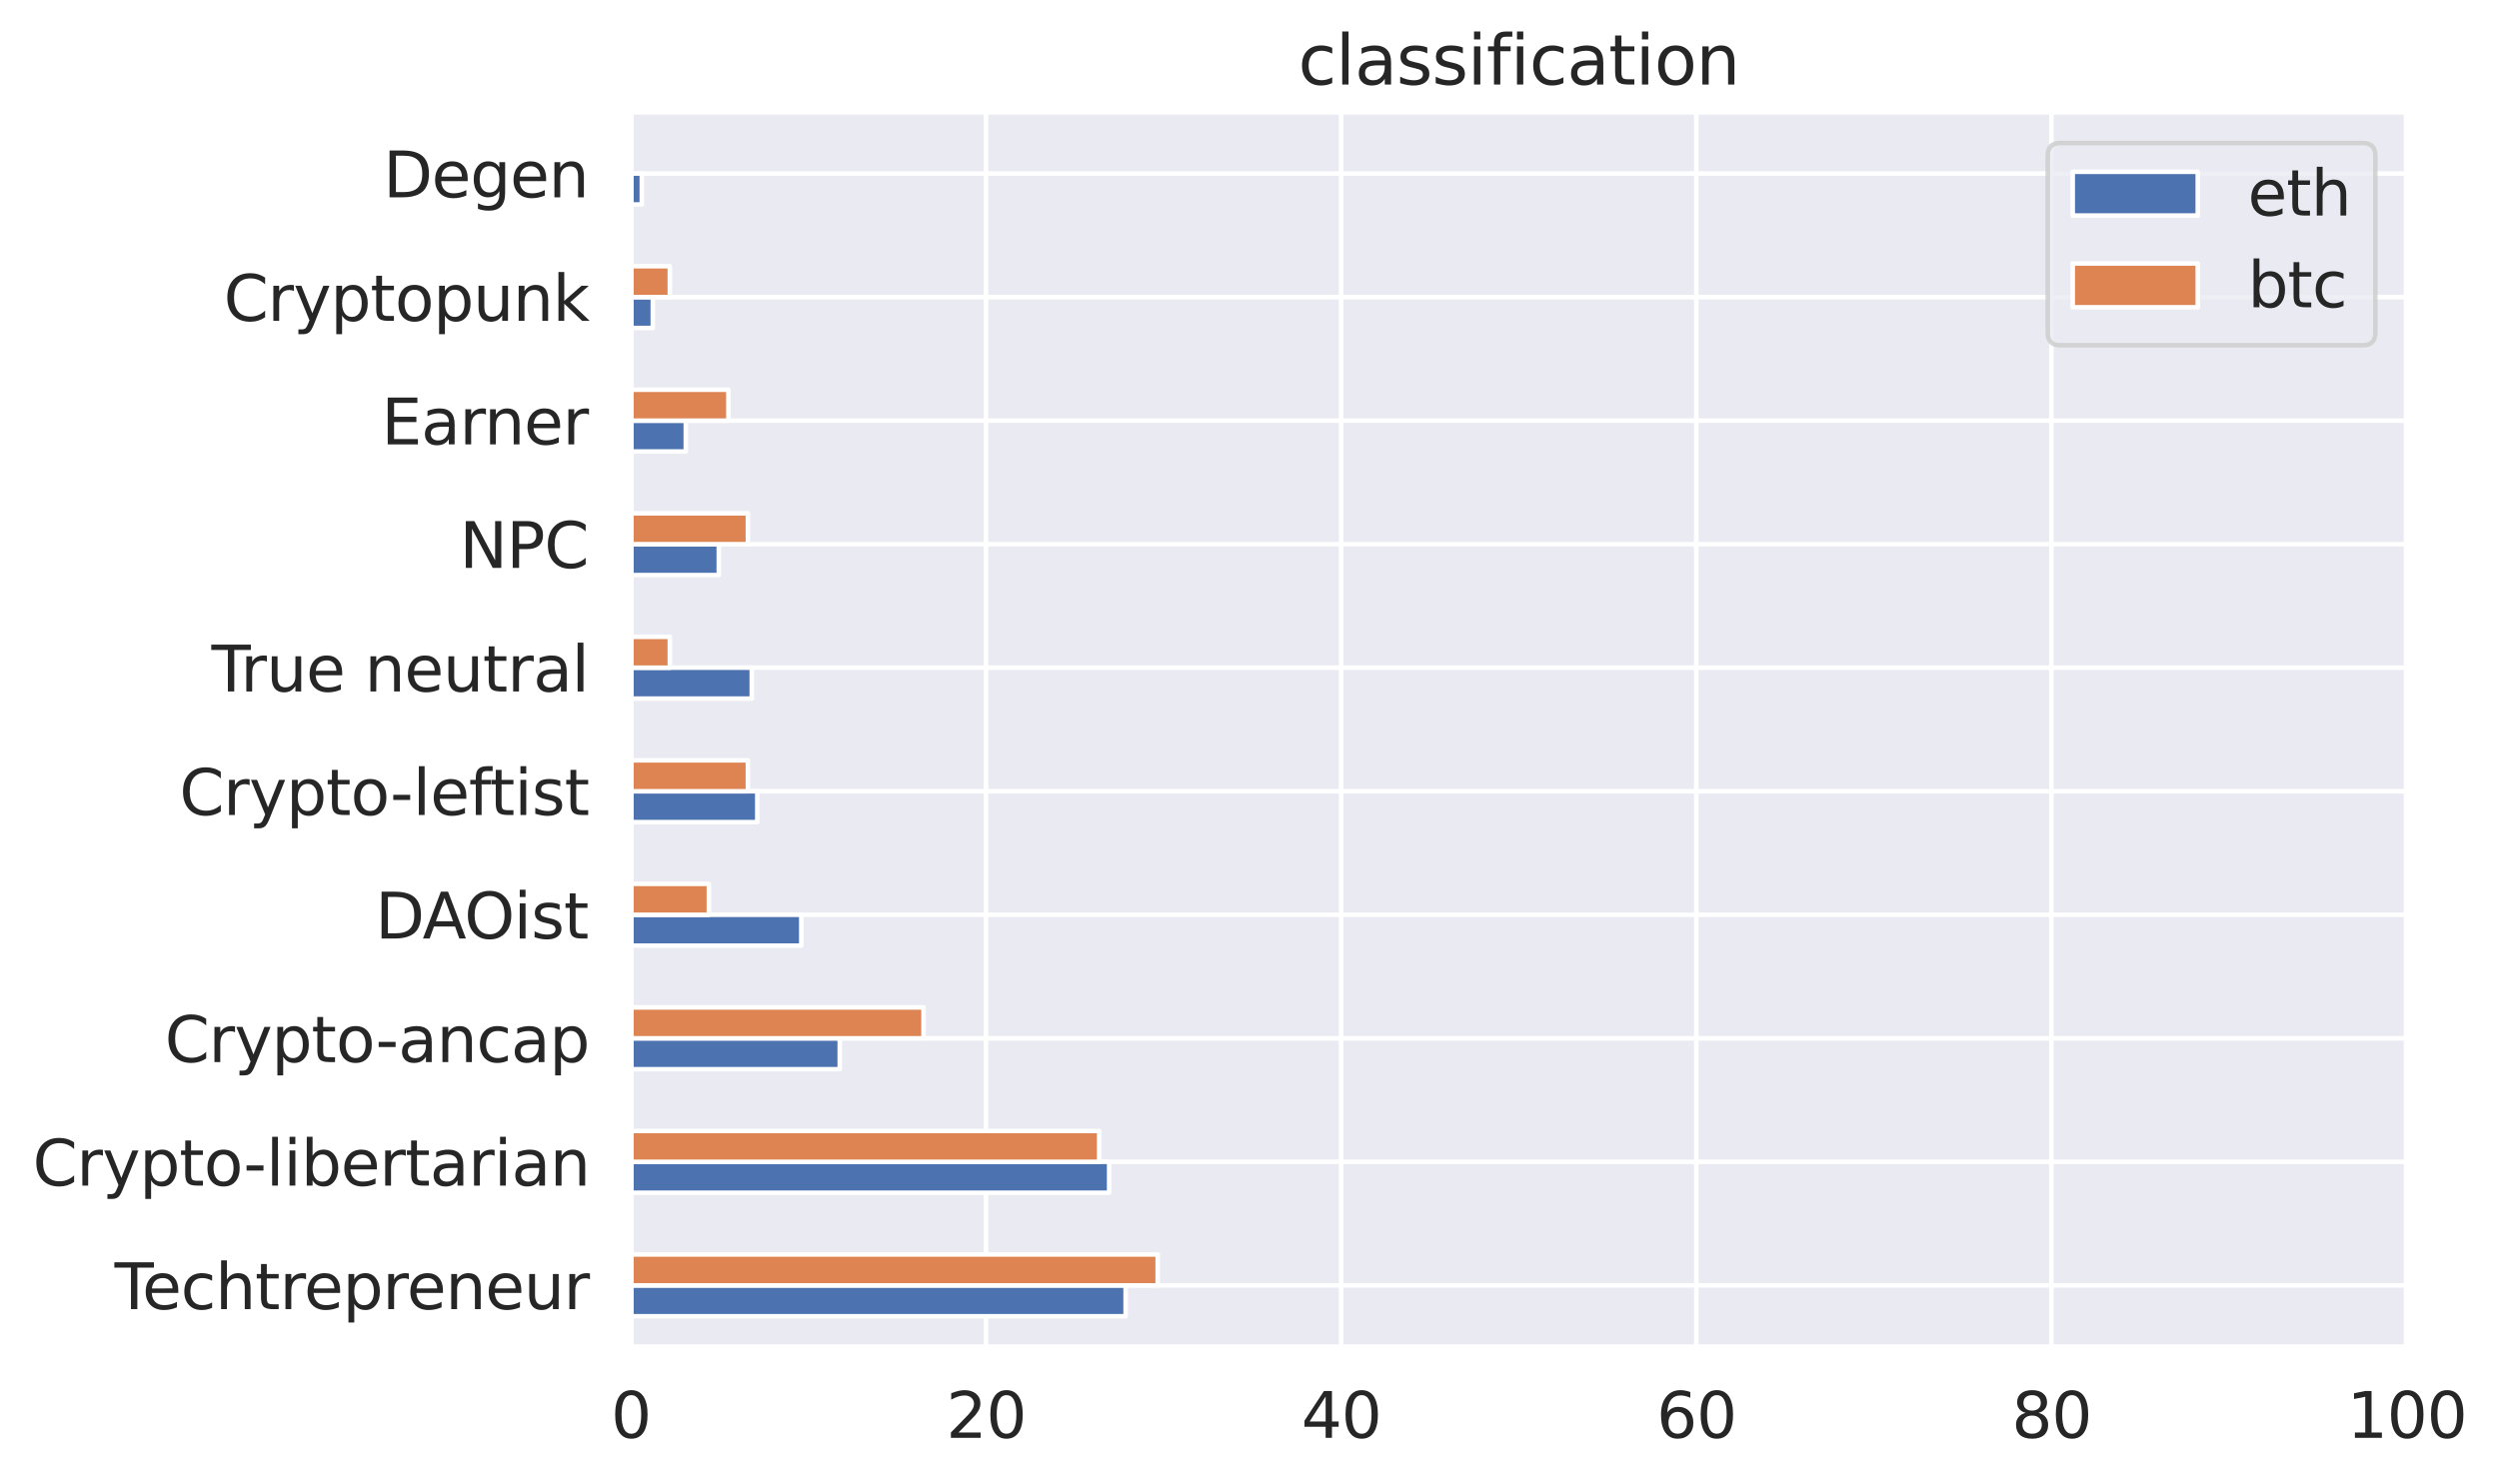 <?xml version="1.0" encoding="utf-8" standalone="no"?>
<!DOCTYPE svg PUBLIC "-//W3C//DTD SVG 1.1//EN"
  "http://www.w3.org/Graphics/SVG/1.1/DTD/svg11.dtd">
<svg height="326.405pt" version="1.1" viewBox="0 0 549.678 326.405" width="549.678pt" xmlns="http://www.w3.org/2000/svg" xmlns:xlink="http://www.w3.org/1999/xlink">
 <defs>
  <style type="text/css">*{stroke-linecap:butt;stroke-linejoin:round;}</style>
 </defs>
 <g id="figure_1">
  <g id="patch_1">
   <path d="M 0 326.405 
L 549.678 326.405 
L 549.678 0 
L 0 0 
z
" style="fill:#ffffff;"/>
  </g>
  <g id="axes_1">
   <g id="patch_2">
    <path d="M 138.755 296.398 
L 529.355 296.398 
L 529.355 24.598 
L 138.755 24.598 
z
" style="fill:#eaeaf2;"/>
   </g>
   <g id="matplotlib.axis_1">
    <g id="xtick_1">
     <g id="line2d_1">
      <path clip-path="url(#p2301fa9f98)" d="M 138.755 296.398 
L 138.755 24.598 
" style="fill:none;stroke:#ffffff;stroke-linecap:round;"/>
     </g>
     <g id="text_1">
      <!-- 0 -->
      <g style="fill:#262626;" transform="translate(134.381 316.346)scale(0.138 -0.138)">
       <defs>
        <path d="M 2034 4250 
Q 1547 4250 1301 3770 
Q 1056 3291 1056 2328 
Q 1056 1369 1301 889 
Q 1547 409 2034 409 
Q 2525 409 2770 889 
Q 3016 1369 3016 2328 
Q 3016 3291 2770 3770 
Q 2525 4250 2034 4250 
z
M 2034 4750 
Q 2819 4750 3233 4129 
Q 3647 3509 3647 2328 
Q 3647 1150 3233 529 
Q 2819 -91 2034 -91 
Q 1250 -91 836 529 
Q 422 1150 422 2328 
Q 422 3509 836 4129 
Q 1250 4750 2034 4750 
z
" id="DejaVuSans-30" transform="scale(0.016)"/>
       </defs>
       <use xlink:href="#DejaVuSans-30"/>
      </g>
     </g>
    </g>
    <g id="xtick_2">
     <g id="line2d_2">
      <path clip-path="url(#p2301fa9f98)" d="M 216.875 296.398 
L 216.875 24.598 
" style="fill:none;stroke:#ffffff;stroke-linecap:round;"/>
     </g>
     <g id="text_2">
      <!-- 20 -->
      <g style="fill:#262626;" transform="translate(208.126 316.346)scale(0.138 -0.138)">
       <defs>
        <path d="M 1228 531 
L 3431 531 
L 3431 0 
L 469 0 
L 469 531 
Q 828 903 1448 1529 
Q 2069 2156 2228 2338 
Q 2531 2678 2651 2914 
Q 2772 3150 2772 3378 
Q 2772 3750 2511 3984 
Q 2250 4219 1831 4219 
Q 1534 4219 1204 4116 
Q 875 4013 500 3803 
L 500 4441 
Q 881 4594 1212 4672 
Q 1544 4750 1819 4750 
Q 2544 4750 2975 4387 
Q 3406 4025 3406 3419 
Q 3406 3131 3298 2873 
Q 3191 2616 2906 2266 
Q 2828 2175 2409 1742 
Q 1991 1309 1228 531 
z
" id="DejaVuSans-32" transform="scale(0.016)"/>
       </defs>
       <use xlink:href="#DejaVuSans-32"/>
       <use x="63.623" xlink:href="#DejaVuSans-30"/>
      </g>
     </g>
    </g>
    <g id="xtick_3">
     <g id="line2d_3">
      <path clip-path="url(#p2301fa9f98)" d="M 294.995 296.398 
L 294.995 24.598 
" style="fill:none;stroke:#ffffff;stroke-linecap:round;"/>
     </g>
     <g id="text_3">
      <!-- 40 -->
      <g style="fill:#262626;" transform="translate(286.246 316.346)scale(0.138 -0.138)">
       <defs>
        <path d="M 2419 4116 
L 825 1625 
L 2419 1625 
L 2419 4116 
z
M 2253 4666 
L 3047 4666 
L 3047 1625 
L 3713 1625 
L 3713 1100 
L 3047 1100 
L 3047 0 
L 2419 0 
L 2419 1100 
L 313 1100 
L 313 1709 
L 2253 4666 
z
" id="DejaVuSans-34" transform="scale(0.016)"/>
       </defs>
       <use xlink:href="#DejaVuSans-34"/>
       <use x="63.623" xlink:href="#DejaVuSans-30"/>
      </g>
     </g>
    </g>
    <g id="xtick_4">
     <g id="line2d_4">
      <path clip-path="url(#p2301fa9f98)" d="M 373.115 296.398 
L 373.115 24.598 
" style="fill:none;stroke:#ffffff;stroke-linecap:round;"/>
     </g>
     <g id="text_4">
      <!-- 60 -->
      <g style="fill:#262626;" transform="translate(364.366 316.346)scale(0.138 -0.138)">
       <defs>
        <path d="M 2113 2584 
Q 1688 2584 1439 2293 
Q 1191 2003 1191 1497 
Q 1191 994 1439 701 
Q 1688 409 2113 409 
Q 2538 409 2786 701 
Q 3034 994 3034 1497 
Q 3034 2003 2786 2293 
Q 2538 2584 2113 2584 
z
M 3366 4563 
L 3366 3988 
Q 3128 4100 2886 4159 
Q 2644 4219 2406 4219 
Q 1781 4219 1451 3797 
Q 1122 3375 1075 2522 
Q 1259 2794 1537 2939 
Q 1816 3084 2150 3084 
Q 2853 3084 3261 2657 
Q 3669 2231 3669 1497 
Q 3669 778 3244 343 
Q 2819 -91 2113 -91 
Q 1303 -91 875 529 
Q 447 1150 447 2328 
Q 447 3434 972 4092 
Q 1497 4750 2381 4750 
Q 2619 4750 2861 4703 
Q 3103 4656 3366 4563 
z
" id="DejaVuSans-36" transform="scale(0.016)"/>
       </defs>
       <use xlink:href="#DejaVuSans-36"/>
       <use x="63.623" xlink:href="#DejaVuSans-30"/>
      </g>
     </g>
    </g>
    <g id="xtick_5">
     <g id="line2d_5">
      <path clip-path="url(#p2301fa9f98)" d="M 451.235 296.398 
L 451.235 24.598 
" style="fill:none;stroke:#ffffff;stroke-linecap:round;"/>
     </g>
     <g id="text_5">
      <!-- 80 -->
      <g style="fill:#262626;" transform="translate(442.486 316.346)scale(0.138 -0.138)">
       <defs>
        <path d="M 2034 2216 
Q 1584 2216 1326 1975 
Q 1069 1734 1069 1313 
Q 1069 891 1326 650 
Q 1584 409 2034 409 
Q 2484 409 2743 651 
Q 3003 894 3003 1313 
Q 3003 1734 2745 1975 
Q 2488 2216 2034 2216 
z
M 1403 2484 
Q 997 2584 770 2862 
Q 544 3141 544 3541 
Q 544 4100 942 4425 
Q 1341 4750 2034 4750 
Q 2731 4750 3128 4425 
Q 3525 4100 3525 3541 
Q 3525 3141 3298 2862 
Q 3072 2584 2669 2484 
Q 3125 2378 3379 2068 
Q 3634 1759 3634 1313 
Q 3634 634 3220 271 
Q 2806 -91 2034 -91 
Q 1263 -91 848 271 
Q 434 634 434 1313 
Q 434 1759 690 2068 
Q 947 2378 1403 2484 
z
M 1172 3481 
Q 1172 3119 1398 2916 
Q 1625 2713 2034 2713 
Q 2441 2713 2670 2916 
Q 2900 3119 2900 3481 
Q 2900 3844 2670 4047 
Q 2441 4250 2034 4250 
Q 1625 4250 1398 4047 
Q 1172 3844 1172 3481 
z
" id="DejaVuSans-38" transform="scale(0.016)"/>
       </defs>
       <use xlink:href="#DejaVuSans-38"/>
       <use x="63.623" xlink:href="#DejaVuSans-30"/>
      </g>
     </g>
    </g>
    <g id="xtick_6">
     <g id="line2d_6">
      <path clip-path="url(#p2301fa9f98)" d="M 529.355 296.398 
L 529.355 24.598 
" style="fill:none;stroke:#ffffff;stroke-linecap:round;"/>
     </g>
     <g id="text_6">
      <!-- 100 -->
      <g style="fill:#262626;" transform="translate(516.232 316.346)scale(0.138 -0.138)">
       <defs>
        <path d="M 794 531 
L 1825 531 
L 1825 4091 
L 703 3866 
L 703 4441 
L 1819 4666 
L 2450 4666 
L 2450 531 
L 3481 531 
L 3481 0 
L 794 0 
L 794 531 
z
" id="DejaVuSans-31" transform="scale(0.016)"/>
       </defs>
       <use xlink:href="#DejaVuSans-31"/>
       <use x="63.623" xlink:href="#DejaVuSans-30"/>
       <use x="127.246" xlink:href="#DejaVuSans-30"/>
      </g>
     </g>
    </g>
   </g>
   <g id="matplotlib.axis_2">
    <g id="ytick_1">
     <g id="line2d_7">
      <path clip-path="url(#p2301fa9f98)" d="M 138.755 282.808 
L 529.355 282.808 
" style="fill:none;stroke:#ffffff;stroke-linecap:round;"/>
     </g>
     <g id="text_7">
      <!-- Techtrepreneur -->
      <g style="fill:#262626;" transform="translate(25.191 288.032)scale(0.138 -0.138)">
       <defs>
        <path d="M -19 4666 
L 3928 4666 
L 3928 4134 
L 2272 4134 
L 2272 0 
L 1638 0 
L 1638 4134 
L -19 4134 
L -19 4666 
z
" id="DejaVuSans-54" transform="scale(0.016)"/>
        <path d="M 3597 1894 
L 3597 1613 
L 953 1613 
Q 991 1019 1311 708 
Q 1631 397 2203 397 
Q 2534 397 2845 478 
Q 3156 559 3463 722 
L 3463 178 
Q 3153 47 2828 -22 
Q 2503 -91 2169 -91 
Q 1331 -91 842 396 
Q 353 884 353 1716 
Q 353 2575 817 3079 
Q 1281 3584 2069 3584 
Q 2775 3584 3186 3129 
Q 3597 2675 3597 1894 
z
M 3022 2063 
Q 3016 2534 2758 2815 
Q 2500 3097 2075 3097 
Q 1594 3097 1305 2825 
Q 1016 2553 972 2059 
L 3022 2063 
z
" id="DejaVuSans-65" transform="scale(0.016)"/>
        <path d="M 3122 3366 
L 3122 2828 
Q 2878 2963 2633 3030 
Q 2388 3097 2138 3097 
Q 1578 3097 1268 2742 
Q 959 2388 959 1747 
Q 959 1106 1268 751 
Q 1578 397 2138 397 
Q 2388 397 2633 464 
Q 2878 531 3122 666 
L 3122 134 
Q 2881 22 2623 -34 
Q 2366 -91 2075 -91 
Q 1284 -91 818 406 
Q 353 903 353 1747 
Q 353 2603 823 3093 
Q 1294 3584 2113 3584 
Q 2378 3584 2631 3529 
Q 2884 3475 3122 3366 
z
" id="DejaVuSans-63" transform="scale(0.016)"/>
        <path d="M 3513 2113 
L 3513 0 
L 2938 0 
L 2938 2094 
Q 2938 2591 2744 2837 
Q 2550 3084 2163 3084 
Q 1697 3084 1428 2787 
Q 1159 2491 1159 1978 
L 1159 0 
L 581 0 
L 581 4863 
L 1159 4863 
L 1159 2956 
Q 1366 3272 1645 3428 
Q 1925 3584 2291 3584 
Q 2894 3584 3203 3211 
Q 3513 2838 3513 2113 
z
" id="DejaVuSans-68" transform="scale(0.016)"/>
        <path d="M 1172 4494 
L 1172 3500 
L 2356 3500 
L 2356 3053 
L 1172 3053 
L 1172 1153 
Q 1172 725 1289 603 
Q 1406 481 1766 481 
L 2356 481 
L 2356 0 
L 1766 0 
Q 1100 0 847 248 
Q 594 497 594 1153 
L 594 3053 
L 172 3053 
L 172 3500 
L 594 3500 
L 594 4494 
L 1172 4494 
z
" id="DejaVuSans-74" transform="scale(0.016)"/>
        <path d="M 2631 2963 
Q 2534 3019 2420 3045 
Q 2306 3072 2169 3072 
Q 1681 3072 1420 2755 
Q 1159 2438 1159 1844 
L 1159 0 
L 581 0 
L 581 3500 
L 1159 3500 
L 1159 2956 
Q 1341 3275 1631 3429 
Q 1922 3584 2338 3584 
Q 2397 3584 2469 3576 
Q 2541 3569 2628 3553 
L 2631 2963 
z
" id="DejaVuSans-72" transform="scale(0.016)"/>
        <path d="M 1159 525 
L 1159 -1331 
L 581 -1331 
L 581 3500 
L 1159 3500 
L 1159 2969 
Q 1341 3281 1617 3432 
Q 1894 3584 2278 3584 
Q 2916 3584 3314 3078 
Q 3713 2572 3713 1747 
Q 3713 922 3314 415 
Q 2916 -91 2278 -91 
Q 1894 -91 1617 61 
Q 1341 213 1159 525 
z
M 3116 1747 
Q 3116 2381 2855 2742 
Q 2594 3103 2138 3103 
Q 1681 3103 1420 2742 
Q 1159 2381 1159 1747 
Q 1159 1113 1420 752 
Q 1681 391 2138 391 
Q 2594 391 2855 752 
Q 3116 1113 3116 1747 
z
" id="DejaVuSans-70" transform="scale(0.016)"/>
        <path d="M 3513 2113 
L 3513 0 
L 2938 0 
L 2938 2094 
Q 2938 2591 2744 2837 
Q 2550 3084 2163 3084 
Q 1697 3084 1428 2787 
Q 1159 2491 1159 1978 
L 1159 0 
L 581 0 
L 581 3500 
L 1159 3500 
L 1159 2956 
Q 1366 3272 1645 3428 
Q 1925 3584 2291 3584 
Q 2894 3584 3203 3211 
Q 3513 2838 3513 2113 
z
" id="DejaVuSans-6e" transform="scale(0.016)"/>
        <path d="M 544 1381 
L 544 3500 
L 1119 3500 
L 1119 1403 
Q 1119 906 1312 657 
Q 1506 409 1894 409 
Q 2359 409 2629 706 
Q 2900 1003 2900 1516 
L 2900 3500 
L 3475 3500 
L 3475 0 
L 2900 0 
L 2900 538 
Q 2691 219 2414 64 
Q 2138 -91 1772 -91 
Q 1169 -91 856 284 
Q 544 659 544 1381 
z
M 1991 3584 
L 1991 3584 
z
" id="DejaVuSans-75" transform="scale(0.016)"/>
       </defs>
       <use xlink:href="#DejaVuSans-54"/>
       <use x="44.084" xlink:href="#DejaVuSans-65"/>
       <use x="105.607" xlink:href="#DejaVuSans-63"/>
       <use x="160.588" xlink:href="#DejaVuSans-68"/>
       <use x="223.967" xlink:href="#DejaVuSans-74"/>
       <use x="263.176" xlink:href="#DejaVuSans-72"/>
       <use x="302.039" xlink:href="#DejaVuSans-65"/>
       <use x="363.562" xlink:href="#DejaVuSans-70"/>
       <use x="427.039" xlink:href="#DejaVuSans-72"/>
       <use x="465.902" xlink:href="#DejaVuSans-65"/>
       <use x="527.426" xlink:href="#DejaVuSans-6e"/>
       <use x="590.805" xlink:href="#DejaVuSans-65"/>
       <use x="652.328" xlink:href="#DejaVuSans-75"/>
       <use x="715.707" xlink:href="#DejaVuSans-72"/>
      </g>
     </g>
    </g>
    <g id="ytick_2">
     <g id="line2d_8">
      <path clip-path="url(#p2301fa9f98)" d="M 138.755 255.628 
L 529.355 255.628 
" style="fill:none;stroke:#ffffff;stroke-linecap:round;"/>
     </g>
     <g id="text_8">
      <!-- Crypto-libertarian -->
      <g style="fill:#262626;" transform="translate(7.2 260.852)scale(0.138 -0.138)">
       <defs>
        <path d="M 4122 4306 
L 4122 3641 
Q 3803 3938 3442 4084 
Q 3081 4231 2675 4231 
Q 1875 4231 1450 3742 
Q 1025 3253 1025 2328 
Q 1025 1406 1450 917 
Q 1875 428 2675 428 
Q 3081 428 3442 575 
Q 3803 722 4122 1019 
L 4122 359 
Q 3791 134 3420 21 
Q 3050 -91 2638 -91 
Q 1578 -91 968 557 
Q 359 1206 359 2328 
Q 359 3453 968 4101 
Q 1578 4750 2638 4750 
Q 3056 4750 3426 4639 
Q 3797 4528 4122 4306 
z
" id="DejaVuSans-43" transform="scale(0.016)"/>
        <path d="M 2059 -325 
Q 1816 -950 1584 -1140 
Q 1353 -1331 966 -1331 
L 506 -1331 
L 506 -850 
L 844 -850 
Q 1081 -850 1212 -737 
Q 1344 -625 1503 -206 
L 1606 56 
L 191 3500 
L 800 3500 
L 1894 763 
L 2988 3500 
L 3597 3500 
L 2059 -325 
z
" id="DejaVuSans-79" transform="scale(0.016)"/>
        <path d="M 1959 3097 
Q 1497 3097 1228 2736 
Q 959 2375 959 1747 
Q 959 1119 1226 758 
Q 1494 397 1959 397 
Q 2419 397 2687 759 
Q 2956 1122 2956 1747 
Q 2956 2369 2687 2733 
Q 2419 3097 1959 3097 
z
M 1959 3584 
Q 2709 3584 3137 3096 
Q 3566 2609 3566 1747 
Q 3566 888 3137 398 
Q 2709 -91 1959 -91 
Q 1206 -91 779 398 
Q 353 888 353 1747 
Q 353 2609 779 3096 
Q 1206 3584 1959 3584 
z
" id="DejaVuSans-6f" transform="scale(0.016)"/>
        <path d="M 313 2009 
L 1997 2009 
L 1997 1497 
L 313 1497 
L 313 2009 
z
" id="DejaVuSans-2d" transform="scale(0.016)"/>
        <path d="M 603 4863 
L 1178 4863 
L 1178 0 
L 603 0 
L 603 4863 
z
" id="DejaVuSans-6c" transform="scale(0.016)"/>
        <path d="M 603 3500 
L 1178 3500 
L 1178 0 
L 603 0 
L 603 3500 
z
M 603 4863 
L 1178 4863 
L 1178 4134 
L 603 4134 
L 603 4863 
z
" id="DejaVuSans-69" transform="scale(0.016)"/>
        <path d="M 3116 1747 
Q 3116 2381 2855 2742 
Q 2594 3103 2138 3103 
Q 1681 3103 1420 2742 
Q 1159 2381 1159 1747 
Q 1159 1113 1420 752 
Q 1681 391 2138 391 
Q 2594 391 2855 752 
Q 3116 1113 3116 1747 
z
M 1159 2969 
Q 1341 3281 1617 3432 
Q 1894 3584 2278 3584 
Q 2916 3584 3314 3078 
Q 3713 2572 3713 1747 
Q 3713 922 3314 415 
Q 2916 -91 2278 -91 
Q 1894 -91 1617 61 
Q 1341 213 1159 525 
L 1159 0 
L 581 0 
L 581 4863 
L 1159 4863 
L 1159 2969 
z
" id="DejaVuSans-62" transform="scale(0.016)"/>
        <path d="M 2194 1759 
Q 1497 1759 1228 1600 
Q 959 1441 959 1056 
Q 959 750 1161 570 
Q 1363 391 1709 391 
Q 2188 391 2477 730 
Q 2766 1069 2766 1631 
L 2766 1759 
L 2194 1759 
z
M 3341 1997 
L 3341 0 
L 2766 0 
L 2766 531 
Q 2569 213 2275 61 
Q 1981 -91 1556 -91 
Q 1019 -91 701 211 
Q 384 513 384 1019 
Q 384 1609 779 1909 
Q 1175 2209 1959 2209 
L 2766 2209 
L 2766 2266 
Q 2766 2663 2505 2880 
Q 2244 3097 1772 3097 
Q 1472 3097 1187 3025 
Q 903 2953 641 2809 
L 641 3341 
Q 956 3463 1253 3523 
Q 1550 3584 1831 3584 
Q 2591 3584 2966 3190 
Q 3341 2797 3341 1997 
z
" id="DejaVuSans-61" transform="scale(0.016)"/>
       </defs>
       <use xlink:href="#DejaVuSans-43"/>
       <use x="69.824" xlink:href="#DejaVuSans-72"/>
       <use x="110.938" xlink:href="#DejaVuSans-79"/>
       <use x="170.117" xlink:href="#DejaVuSans-70"/>
       <use x="233.594" xlink:href="#DejaVuSans-74"/>
       <use x="272.803" xlink:href="#DejaVuSans-6f"/>
       <use x="335.859" xlink:href="#DejaVuSans-2d"/>
       <use x="371.943" xlink:href="#DejaVuSans-6c"/>
       <use x="399.727" xlink:href="#DejaVuSans-69"/>
       <use x="427.51" xlink:href="#DejaVuSans-62"/>
       <use x="490.986" xlink:href="#DejaVuSans-65"/>
       <use x="552.51" xlink:href="#DejaVuSans-72"/>
       <use x="593.623" xlink:href="#DejaVuSans-74"/>
       <use x="632.832" xlink:href="#DejaVuSans-61"/>
       <use x="694.111" xlink:href="#DejaVuSans-72"/>
       <use x="735.225" xlink:href="#DejaVuSans-69"/>
       <use x="763.008" xlink:href="#DejaVuSans-61"/>
       <use x="824.287" xlink:href="#DejaVuSans-6e"/>
      </g>
     </g>
    </g>
    <g id="ytick_3">
     <g id="line2d_9">
      <path clip-path="url(#p2301fa9f98)" d="M 138.755 228.448 
L 529.355 228.448 
" style="fill:none;stroke:#ffffff;stroke-linecap:round;"/>
     </g>
     <g id="text_9">
      <!-- Crypto-ancap -->
      <g style="fill:#262626;" transform="translate(36.255 233.672)scale(0.138 -0.138)">
       <use xlink:href="#DejaVuSans-43"/>
       <use x="69.824" xlink:href="#DejaVuSans-72"/>
       <use x="110.938" xlink:href="#DejaVuSans-79"/>
       <use x="170.117" xlink:href="#DejaVuSans-70"/>
       <use x="233.594" xlink:href="#DejaVuSans-74"/>
       <use x="272.803" xlink:href="#DejaVuSans-6f"/>
       <use x="335.859" xlink:href="#DejaVuSans-2d"/>
       <use x="371.943" xlink:href="#DejaVuSans-61"/>
       <use x="433.223" xlink:href="#DejaVuSans-6e"/>
       <use x="496.602" xlink:href="#DejaVuSans-63"/>
       <use x="551.582" xlink:href="#DejaVuSans-61"/>
       <use x="612.861" xlink:href="#DejaVuSans-70"/>
      </g>
     </g>
    </g>
    <g id="ytick_4">
     <g id="line2d_10">
      <path clip-path="url(#p2301fa9f98)" d="M 138.755 201.268 
L 529.355 201.268 
" style="fill:none;stroke:#ffffff;stroke-linecap:round;"/>
     </g>
     <g id="text_10">
      <!-- DAOist -->
      <g style="fill:#262626;" transform="translate(82.546 206.492)scale(0.138 -0.138)">
       <defs>
        <path d="M 1259 4147 
L 1259 519 
L 2022 519 
Q 2988 519 3436 956 
Q 3884 1394 3884 2338 
Q 3884 3275 3436 3711 
Q 2988 4147 2022 4147 
L 1259 4147 
z
M 628 4666 
L 1925 4666 
Q 3281 4666 3915 4102 
Q 4550 3538 4550 2338 
Q 4550 1131 3912 565 
Q 3275 0 1925 0 
L 628 0 
L 628 4666 
z
" id="DejaVuSans-44" transform="scale(0.016)"/>
        <path d="M 2188 4044 
L 1331 1722 
L 3047 1722 
L 2188 4044 
z
M 1831 4666 
L 2547 4666 
L 4325 0 
L 3669 0 
L 3244 1197 
L 1141 1197 
L 716 0 
L 50 0 
L 1831 4666 
z
" id="DejaVuSans-41" transform="scale(0.016)"/>
        <path d="M 2522 4238 
Q 1834 4238 1429 3725 
Q 1025 3213 1025 2328 
Q 1025 1447 1429 934 
Q 1834 422 2522 422 
Q 3209 422 3611 934 
Q 4013 1447 4013 2328 
Q 4013 3213 3611 3725 
Q 3209 4238 2522 4238 
z
M 2522 4750 
Q 3503 4750 4090 4092 
Q 4678 3434 4678 2328 
Q 4678 1225 4090 567 
Q 3503 -91 2522 -91 
Q 1538 -91 948 565 
Q 359 1222 359 2328 
Q 359 3434 948 4092 
Q 1538 4750 2522 4750 
z
" id="DejaVuSans-4f" transform="scale(0.016)"/>
        <path d="M 2834 3397 
L 2834 2853 
Q 2591 2978 2328 3040 
Q 2066 3103 1784 3103 
Q 1356 3103 1142 2972 
Q 928 2841 928 2578 
Q 928 2378 1081 2264 
Q 1234 2150 1697 2047 
L 1894 2003 
Q 2506 1872 2764 1633 
Q 3022 1394 3022 966 
Q 3022 478 2636 193 
Q 2250 -91 1575 -91 
Q 1294 -91 989 -36 
Q 684 19 347 128 
L 347 722 
Q 666 556 975 473 
Q 1284 391 1588 391 
Q 1994 391 2212 530 
Q 2431 669 2431 922 
Q 2431 1156 2273 1281 
Q 2116 1406 1581 1522 
L 1381 1569 
Q 847 1681 609 1914 
Q 372 2147 372 2553 
Q 372 3047 722 3315 
Q 1072 3584 1716 3584 
Q 2034 3584 2315 3537 
Q 2597 3491 2834 3397 
z
" id="DejaVuSans-73" transform="scale(0.016)"/>
       </defs>
       <use xlink:href="#DejaVuSans-44"/>
       <use x="75.252" xlink:href="#DejaVuSans-41"/>
       <use x="141.91" xlink:href="#DejaVuSans-4f"/>
       <use x="220.621" xlink:href="#DejaVuSans-69"/>
       <use x="248.404" xlink:href="#DejaVuSans-73"/>
       <use x="300.504" xlink:href="#DejaVuSans-74"/>
      </g>
     </g>
    </g>
    <g id="ytick_5">
     <g id="line2d_11">
      <path clip-path="url(#p2301fa9f98)" d="M 138.755 174.088 
L 529.355 174.088 
" style="fill:none;stroke:#ffffff;stroke-linecap:round;"/>
     </g>
     <g id="text_11">
      <!-- Crypto-leftist -->
      <g style="fill:#262626;" transform="translate(39.467 179.312)scale(0.138 -0.138)">
       <defs>
        <path d="M 2375 4863 
L 2375 4384 
L 1825 4384 
Q 1516 4384 1395 4259 
Q 1275 4134 1275 3809 
L 1275 3500 
L 2222 3500 
L 2222 3053 
L 1275 3053 
L 1275 0 
L 697 0 
L 697 3053 
L 147 3053 
L 147 3500 
L 697 3500 
L 697 3744 
Q 697 4328 969 4595 
Q 1241 4863 1831 4863 
L 2375 4863 
z
" id="DejaVuSans-66" transform="scale(0.016)"/>
       </defs>
       <use xlink:href="#DejaVuSans-43"/>
       <use x="69.824" xlink:href="#DejaVuSans-72"/>
       <use x="110.938" xlink:href="#DejaVuSans-79"/>
       <use x="170.117" xlink:href="#DejaVuSans-70"/>
       <use x="233.594" xlink:href="#DejaVuSans-74"/>
       <use x="272.803" xlink:href="#DejaVuSans-6f"/>
       <use x="335.859" xlink:href="#DejaVuSans-2d"/>
       <use x="371.943" xlink:href="#DejaVuSans-6c"/>
       <use x="399.727" xlink:href="#DejaVuSans-65"/>
       <use x="461.25" xlink:href="#DejaVuSans-66"/>
       <use x="494.705" xlink:href="#DejaVuSans-74"/>
       <use x="533.914" xlink:href="#DejaVuSans-69"/>
       <use x="561.697" xlink:href="#DejaVuSans-73"/>
       <use x="613.797" xlink:href="#DejaVuSans-74"/>
      </g>
     </g>
    </g>
    <g id="ytick_6">
     <g id="line2d_12">
      <path clip-path="url(#p2301fa9f98)" d="M 138.755 146.908 
L 529.355 146.908 
" style="fill:none;stroke:#ffffff;stroke-linecap:round;"/>
     </g>
     <g id="text_12">
      <!-- True neutral -->
      <g style="fill:#262626;" transform="translate(46.51 152.132)scale(0.138 -0.138)">
       <defs>
        <path id="DejaVuSans-20" transform="scale(0.016)"/>
       </defs>
       <use xlink:href="#DejaVuSans-54"/>
       <use x="46.334" xlink:href="#DejaVuSans-72"/>
       <use x="87.447" xlink:href="#DejaVuSans-75"/>
       <use x="150.826" xlink:href="#DejaVuSans-65"/>
       <use x="212.35" xlink:href="#DejaVuSans-20"/>
       <use x="244.137" xlink:href="#DejaVuSans-6e"/>
       <use x="307.516" xlink:href="#DejaVuSans-65"/>
       <use x="369.039" xlink:href="#DejaVuSans-75"/>
       <use x="432.418" xlink:href="#DejaVuSans-74"/>
       <use x="471.627" xlink:href="#DejaVuSans-72"/>
       <use x="512.74" xlink:href="#DejaVuSans-61"/>
       <use x="574.02" xlink:href="#DejaVuSans-6c"/>
      </g>
     </g>
    </g>
    <g id="ytick_7">
     <g id="line2d_13">
      <path clip-path="url(#p2301fa9f98)" d="M 138.755 119.728 
L 529.355 119.728 
" style="fill:none;stroke:#ffffff;stroke-linecap:round;"/>
     </g>
     <g id="text_13">
      <!-- NPC -->
      <g style="fill:#262626;" transform="translate(101.076 124.952)scale(0.138 -0.138)">
       <defs>
        <path d="M 628 4666 
L 1478 4666 
L 3547 763 
L 3547 4666 
L 4159 4666 
L 4159 0 
L 3309 0 
L 1241 3903 
L 1241 0 
L 628 0 
L 628 4666 
z
" id="DejaVuSans-4e" transform="scale(0.016)"/>
        <path d="M 1259 4147 
L 1259 2394 
L 2053 2394 
Q 2494 2394 2734 2622 
Q 2975 2850 2975 3272 
Q 2975 3691 2734 3919 
Q 2494 4147 2053 4147 
L 1259 4147 
z
M 628 4666 
L 2053 4666 
Q 2838 4666 3239 4311 
Q 3641 3956 3641 3272 
Q 3641 2581 3239 2228 
Q 2838 1875 2053 1875 
L 1259 1875 
L 1259 0 
L 628 0 
L 628 4666 
z
" id="DejaVuSans-50" transform="scale(0.016)"/>
       </defs>
       <use xlink:href="#DejaVuSans-4e"/>
       <use x="74.805" xlink:href="#DejaVuSans-50"/>
       <use x="135.107" xlink:href="#DejaVuSans-43"/>
      </g>
     </g>
    </g>
    <g id="ytick_8">
     <g id="line2d_14">
      <path clip-path="url(#p2301fa9f98)" d="M 138.755 92.548 
L 529.355 92.548 
" style="fill:none;stroke:#ffffff;stroke-linecap:round;"/>
     </g>
     <g id="text_14">
      <!-- Earner -->
      <g style="fill:#262626;" transform="translate(83.901 97.772)scale(0.138 -0.138)">
       <defs>
        <path d="M 628 4666 
L 3578 4666 
L 3578 4134 
L 1259 4134 
L 1259 2753 
L 3481 2753 
L 3481 2222 
L 1259 2222 
L 1259 531 
L 3634 531 
L 3634 0 
L 628 0 
L 628 4666 
z
" id="DejaVuSans-45" transform="scale(0.016)"/>
       </defs>
       <use xlink:href="#DejaVuSans-45"/>
       <use x="63.184" xlink:href="#DejaVuSans-61"/>
       <use x="124.463" xlink:href="#DejaVuSans-72"/>
       <use x="163.826" xlink:href="#DejaVuSans-6e"/>
       <use x="227.205" xlink:href="#DejaVuSans-65"/>
       <use x="288.729" xlink:href="#DejaVuSans-72"/>
      </g>
     </g>
    </g>
    <g id="ytick_9">
     <g id="line2d_15">
      <path clip-path="url(#p2301fa9f98)" d="M 138.755 65.368 
L 529.355 65.368 
" style="fill:none;stroke:#ffffff;stroke-linecap:round;"/>
     </g>
     <g id="text_15">
      <!-- Cryptopunk -->
      <g style="fill:#262626;" transform="translate(49.211 70.592)scale(0.138 -0.138)">
       <defs>
        <path d="M 581 4863 
L 1159 4863 
L 1159 1991 
L 2875 3500 
L 3609 3500 
L 1753 1863 
L 3688 0 
L 2938 0 
L 1159 1709 
L 1159 0 
L 581 0 
L 581 4863 
z
" id="DejaVuSans-6b" transform="scale(0.016)"/>
       </defs>
       <use xlink:href="#DejaVuSans-43"/>
       <use x="69.824" xlink:href="#DejaVuSans-72"/>
       <use x="110.938" xlink:href="#DejaVuSans-79"/>
       <use x="170.117" xlink:href="#DejaVuSans-70"/>
       <use x="233.594" xlink:href="#DejaVuSans-74"/>
       <use x="272.803" xlink:href="#DejaVuSans-6f"/>
       <use x="333.984" xlink:href="#DejaVuSans-70"/>
       <use x="397.461" xlink:href="#DejaVuSans-75"/>
       <use x="460.84" xlink:href="#DejaVuSans-6e"/>
       <use x="524.219" xlink:href="#DejaVuSans-6b"/>
      </g>
     </g>
    </g>
    <g id="ytick_10">
     <g id="line2d_16">
      <path clip-path="url(#p2301fa9f98)" d="M 138.755 38.188 
L 529.355 38.188 
" style="fill:none;stroke:#ffffff;stroke-linecap:round;"/>
     </g>
     <g id="text_16">
      <!-- Degen -->
      <g style="fill:#262626;" transform="translate(84.303 43.412)scale(0.138 -0.138)">
       <defs>
        <path d="M 2906 1791 
Q 2906 2416 2648 2759 
Q 2391 3103 1925 3103 
Q 1463 3103 1205 2759 
Q 947 2416 947 1791 
Q 947 1169 1205 825 
Q 1463 481 1925 481 
Q 2391 481 2648 825 
Q 2906 1169 2906 1791 
z
M 3481 434 
Q 3481 -459 3084 -895 
Q 2688 -1331 1869 -1331 
Q 1566 -1331 1297 -1286 
Q 1028 -1241 775 -1147 
L 775 -588 
Q 1028 -725 1275 -790 
Q 1522 -856 1778 -856 
Q 2344 -856 2625 -561 
Q 2906 -266 2906 331 
L 2906 616 
Q 2728 306 2450 153 
Q 2172 0 1784 0 
Q 1141 0 747 490 
Q 353 981 353 1791 
Q 353 2603 747 3093 
Q 1141 3584 1784 3584 
Q 2172 3584 2450 3431 
Q 2728 3278 2906 2969 
L 2906 3500 
L 3481 3500 
L 3481 434 
z
" id="DejaVuSans-67" transform="scale(0.016)"/>
       </defs>
       <use xlink:href="#DejaVuSans-44"/>
       <use x="77.002" xlink:href="#DejaVuSans-65"/>
       <use x="138.525" xlink:href="#DejaVuSans-67"/>
       <use x="202.002" xlink:href="#DejaVuSans-65"/>
       <use x="263.525" xlink:href="#DejaVuSans-6e"/>
      </g>
     </g>
    </g>
   </g>
   <g id="patch_3">
    <path clip-path="url(#p2301fa9f98)" d="M 138.755 289.603 
L 247.591 289.603 
L 247.591 282.808 
L 138.755 282.808 
z
" style="fill:#4c72b0;stroke:#ffffff;stroke-linejoin:miter;"/>
   </g>
   <g id="patch_4">
    <path clip-path="url(#p2301fa9f98)" d="M 138.755 262.423 
L 243.963 262.423 
L 243.963 255.628 
L 138.755 255.628 
z
" style="fill:#4c72b0;stroke:#ffffff;stroke-linejoin:miter;"/>
   </g>
   <g id="patch_5">
    <path clip-path="url(#p2301fa9f98)" d="M 138.755 235.243 
L 184.708 235.243 
L 184.708 228.448 
L 138.755 228.448 
z
" style="fill:#4c72b0;stroke:#ffffff;stroke-linejoin:miter;"/>
   </g>
   <g id="patch_6">
    <path clip-path="url(#p2301fa9f98)" d="M 138.755 208.063 
L 176.243 208.063 
L 176.243 201.268 
L 138.755 201.268 
z
" style="fill:#4c72b0;stroke:#ffffff;stroke-linejoin:miter;"/>
   </g>
   <g id="patch_7">
    <path clip-path="url(#p2301fa9f98)" d="M 138.755 180.883 
L 166.569 180.883 
L 166.569 174.088 
L 138.755 174.088 
z
" style="fill:#4c72b0;stroke:#ffffff;stroke-linejoin:miter;"/>
   </g>
   <g id="patch_8">
    <path clip-path="url(#p2301fa9f98)" d="M 138.755 153.703 
L 165.359 153.703 
L 165.359 146.908 
L 138.755 146.908 
z
" style="fill:#4c72b0;stroke:#ffffff;stroke-linejoin:miter;"/>
   </g>
   <g id="patch_9">
    <path clip-path="url(#p2301fa9f98)" d="M 138.755 126.523 
L 158.103 126.523 
L 158.103 119.728 
L 138.755 119.728 
z
" style="fill:#4c72b0;stroke:#ffffff;stroke-linejoin:miter;"/>
   </g>
   <g id="patch_10">
    <path clip-path="url(#p2301fa9f98)" d="M 138.755 99.343 
L 150.848 99.343 
L 150.848 92.548 
L 138.755 92.548 
z
" style="fill:#4c72b0;stroke:#ffffff;stroke-linejoin:miter;"/>
   </g>
   <g id="patch_11">
    <path clip-path="url(#p2301fa9f98)" d="M 138.755 72.163 
L 143.592 72.163 
L 143.592 65.368 
L 138.755 65.368 
z
" style="fill:#4c72b0;stroke:#ffffff;stroke-linejoin:miter;"/>
   </g>
   <g id="patch_12">
    <path clip-path="url(#p2301fa9f98)" d="M 138.755 44.983 
L 141.173 44.983 
L 141.173 38.188 
L 138.755 38.188 
z
" style="fill:#4c72b0;stroke:#ffffff;stroke-linejoin:miter;"/>
   </g>
   <g id="patch_13">
    <path clip-path="url(#p2301fa9f98)" d="M 138.755 282.808 
L 254.647 282.808 
L 254.647 276.013 
L 138.755 276.013 
z
" style="fill:#dd8452;stroke:#ffffff;stroke-linejoin:miter;"/>
   </g>
   <g id="patch_14">
    <path clip-path="url(#p2301fa9f98)" d="M 138.755 255.628 
L 241.77 255.628 
L 241.77 248.833 
L 138.755 248.833 
z
" style="fill:#dd8452;stroke:#ffffff;stroke-linejoin:miter;"/>
   </g>
   <g id="patch_15">
    <path clip-path="url(#p2301fa9f98)" d="M 138.755 228.448 
L 203.139 228.448 
L 203.139 221.653 
L 138.755 221.653 
z
" style="fill:#dd8452;stroke:#ffffff;stroke-linejoin:miter;"/>
   </g>
   <g id="patch_16">
    <path clip-path="url(#p2301fa9f98)" d="M 138.755 201.268 
L 155.924 201.268 
L 155.924 194.473 
L 138.755 194.473 
z
" style="fill:#dd8452;stroke:#ffffff;stroke-linejoin:miter;"/>
   </g>
   <g id="patch_17">
    <path clip-path="url(#p2301fa9f98)" d="M 138.755 174.088 
L 164.509 174.088 
L 164.509 167.293 
L 138.755 167.293 
z
" style="fill:#dd8452;stroke:#ffffff;stroke-linejoin:miter;"/>
   </g>
   <g id="patch_18">
    <path clip-path="url(#p2301fa9f98)" d="M 138.755 146.908 
L 147.339 146.908 
L 147.339 140.113 
L 138.755 140.113 
z
" style="fill:#dd8452;stroke:#ffffff;stroke-linejoin:miter;"/>
   </g>
   <g id="patch_19">
    <path clip-path="url(#p2301fa9f98)" d="M 138.755 119.728 
L 164.509 119.728 
L 164.509 112.933 
L 138.755 112.933 
z
" style="fill:#dd8452;stroke:#ffffff;stroke-linejoin:miter;"/>
   </g>
   <g id="patch_20">
    <path clip-path="url(#p2301fa9f98)" d="M 138.755 92.548 
L 160.216 92.548 
L 160.216 85.753 
L 138.755 85.753 
z
" style="fill:#dd8452;stroke:#ffffff;stroke-linejoin:miter;"/>
   </g>
   <g id="patch_21">
    <path clip-path="url(#p2301fa9f98)" d="M 138.755 65.368 
L 147.339 65.368 
L 147.339 58.573 
L 138.755 58.573 
z
" style="fill:#dd8452;stroke:#ffffff;stroke-linejoin:miter;"/>
   </g>
   <g id="patch_22">
    <path clip-path="url(#p2301fa9f98)" d="M 138.755 38.188 
L 138.755 38.188 
L 138.755 31.393 
L 138.755 31.393 
z
" style="fill:#dd8452;stroke:#ffffff;stroke-linejoin:miter;"/>
   </g>
   <g id="patch_23">
    <path d="M 138.755 296.398 
L 138.755 24.598 
" style="fill:none;stroke:#ffffff;stroke-linecap:square;stroke-linejoin:miter;stroke-width:1.25;"/>
   </g>
   <g id="patch_24">
    <path d="M 529.355 296.398 
L 529.355 24.598 
" style="fill:none;stroke:#ffffff;stroke-linecap:square;stroke-linejoin:miter;stroke-width:1.25;"/>
   </g>
   <g id="patch_25">
    <path d="M 138.755 296.398 
L 529.355 296.398 
" style="fill:none;stroke:#ffffff;stroke-linecap:square;stroke-linejoin:miter;stroke-width:1.25;"/>
   </g>
   <g id="patch_26">
    <path d="M 138.755 24.598 
L 529.355 24.598 
" style="fill:none;stroke:#ffffff;stroke-linecap:square;stroke-linejoin:miter;stroke-width:1.25;"/>
   </g>
   <g id="text_17">
    <!-- classification -->
    <g style="fill:#262626;" transform="translate(285.544 18.598)scale(0.15 -0.15)">
     <use xlink:href="#DejaVuSans-63"/>
     <use x="54.98" xlink:href="#DejaVuSans-6c"/>
     <use x="82.764" xlink:href="#DejaVuSans-61"/>
     <use x="144.043" xlink:href="#DejaVuSans-73"/>
     <use x="196.143" xlink:href="#DejaVuSans-73"/>
     <use x="248.242" xlink:href="#DejaVuSans-69"/>
     <use x="276.025" xlink:href="#DejaVuSans-66"/>
     <use x="311.23" xlink:href="#DejaVuSans-69"/>
     <use x="339.014" xlink:href="#DejaVuSans-63"/>
     <use x="393.994" xlink:href="#DejaVuSans-61"/>
     <use x="455.273" xlink:href="#DejaVuSans-74"/>
     <use x="494.482" xlink:href="#DejaVuSans-69"/>
     <use x="522.266" xlink:href="#DejaVuSans-6f"/>
     <use x="583.447" xlink:href="#DejaVuSans-6e"/>
    </g>
   </g>
   <g id="legend_1">
    <g id="patch_27">
     <path d="M 453.165 75.963 
L 519.73 75.963 
Q 522.48 75.963 522.48 73.213 
L 522.48 34.223 
Q 522.48 31.473 519.73 31.473 
L 453.165 31.473 
Q 450.415 31.473 450.415 34.223 
L 450.415 73.213 
Q 450.415 75.963 453.165 75.963 
z
" style="fill:#eaeaf2;opacity:0.8;stroke:#cccccc;stroke-linejoin:miter;"/>
    </g>
    <g id="patch_28">
     <path d="M 455.915 47.421 
L 483.415 47.421 
L 483.415 37.796 
L 455.915 37.796 
z
" style="fill:#4c72b0;stroke:#ffffff;stroke-linejoin:miter;"/>
    </g>
    <g id="text_18">
     <!-- eth -->
     <g style="fill:#262626;" transform="translate(494.415 47.421)scale(0.138 -0.138)">
      <use xlink:href="#DejaVuSans-65"/>
      <use x="61.523" xlink:href="#DejaVuSans-74"/>
      <use x="100.732" xlink:href="#DejaVuSans-68"/>
     </g>
    </g>
    <g id="patch_29">
     <path d="M 455.915 67.603 
L 483.415 67.603 
L 483.415 57.978 
L 455.915 57.978 
z
" style="fill:#dd8452;stroke:#ffffff;stroke-linejoin:miter;"/>
    </g>
    <g id="text_19">
     <!-- btc -->
     <g style="fill:#262626;" transform="translate(494.415 67.603)scale(0.138 -0.138)">
      <use xlink:href="#DejaVuSans-62"/>
      <use x="63.477" xlink:href="#DejaVuSans-74"/>
      <use x="102.686" xlink:href="#DejaVuSans-63"/>
     </g>
    </g>
   </g>
  </g>
 </g>
 <defs>
  <clipPath id="p2301fa9f98">
   <rect height="271.8" width="390.6" x="138.755" y="24.598"/>
  </clipPath>
 </defs>
</svg>
